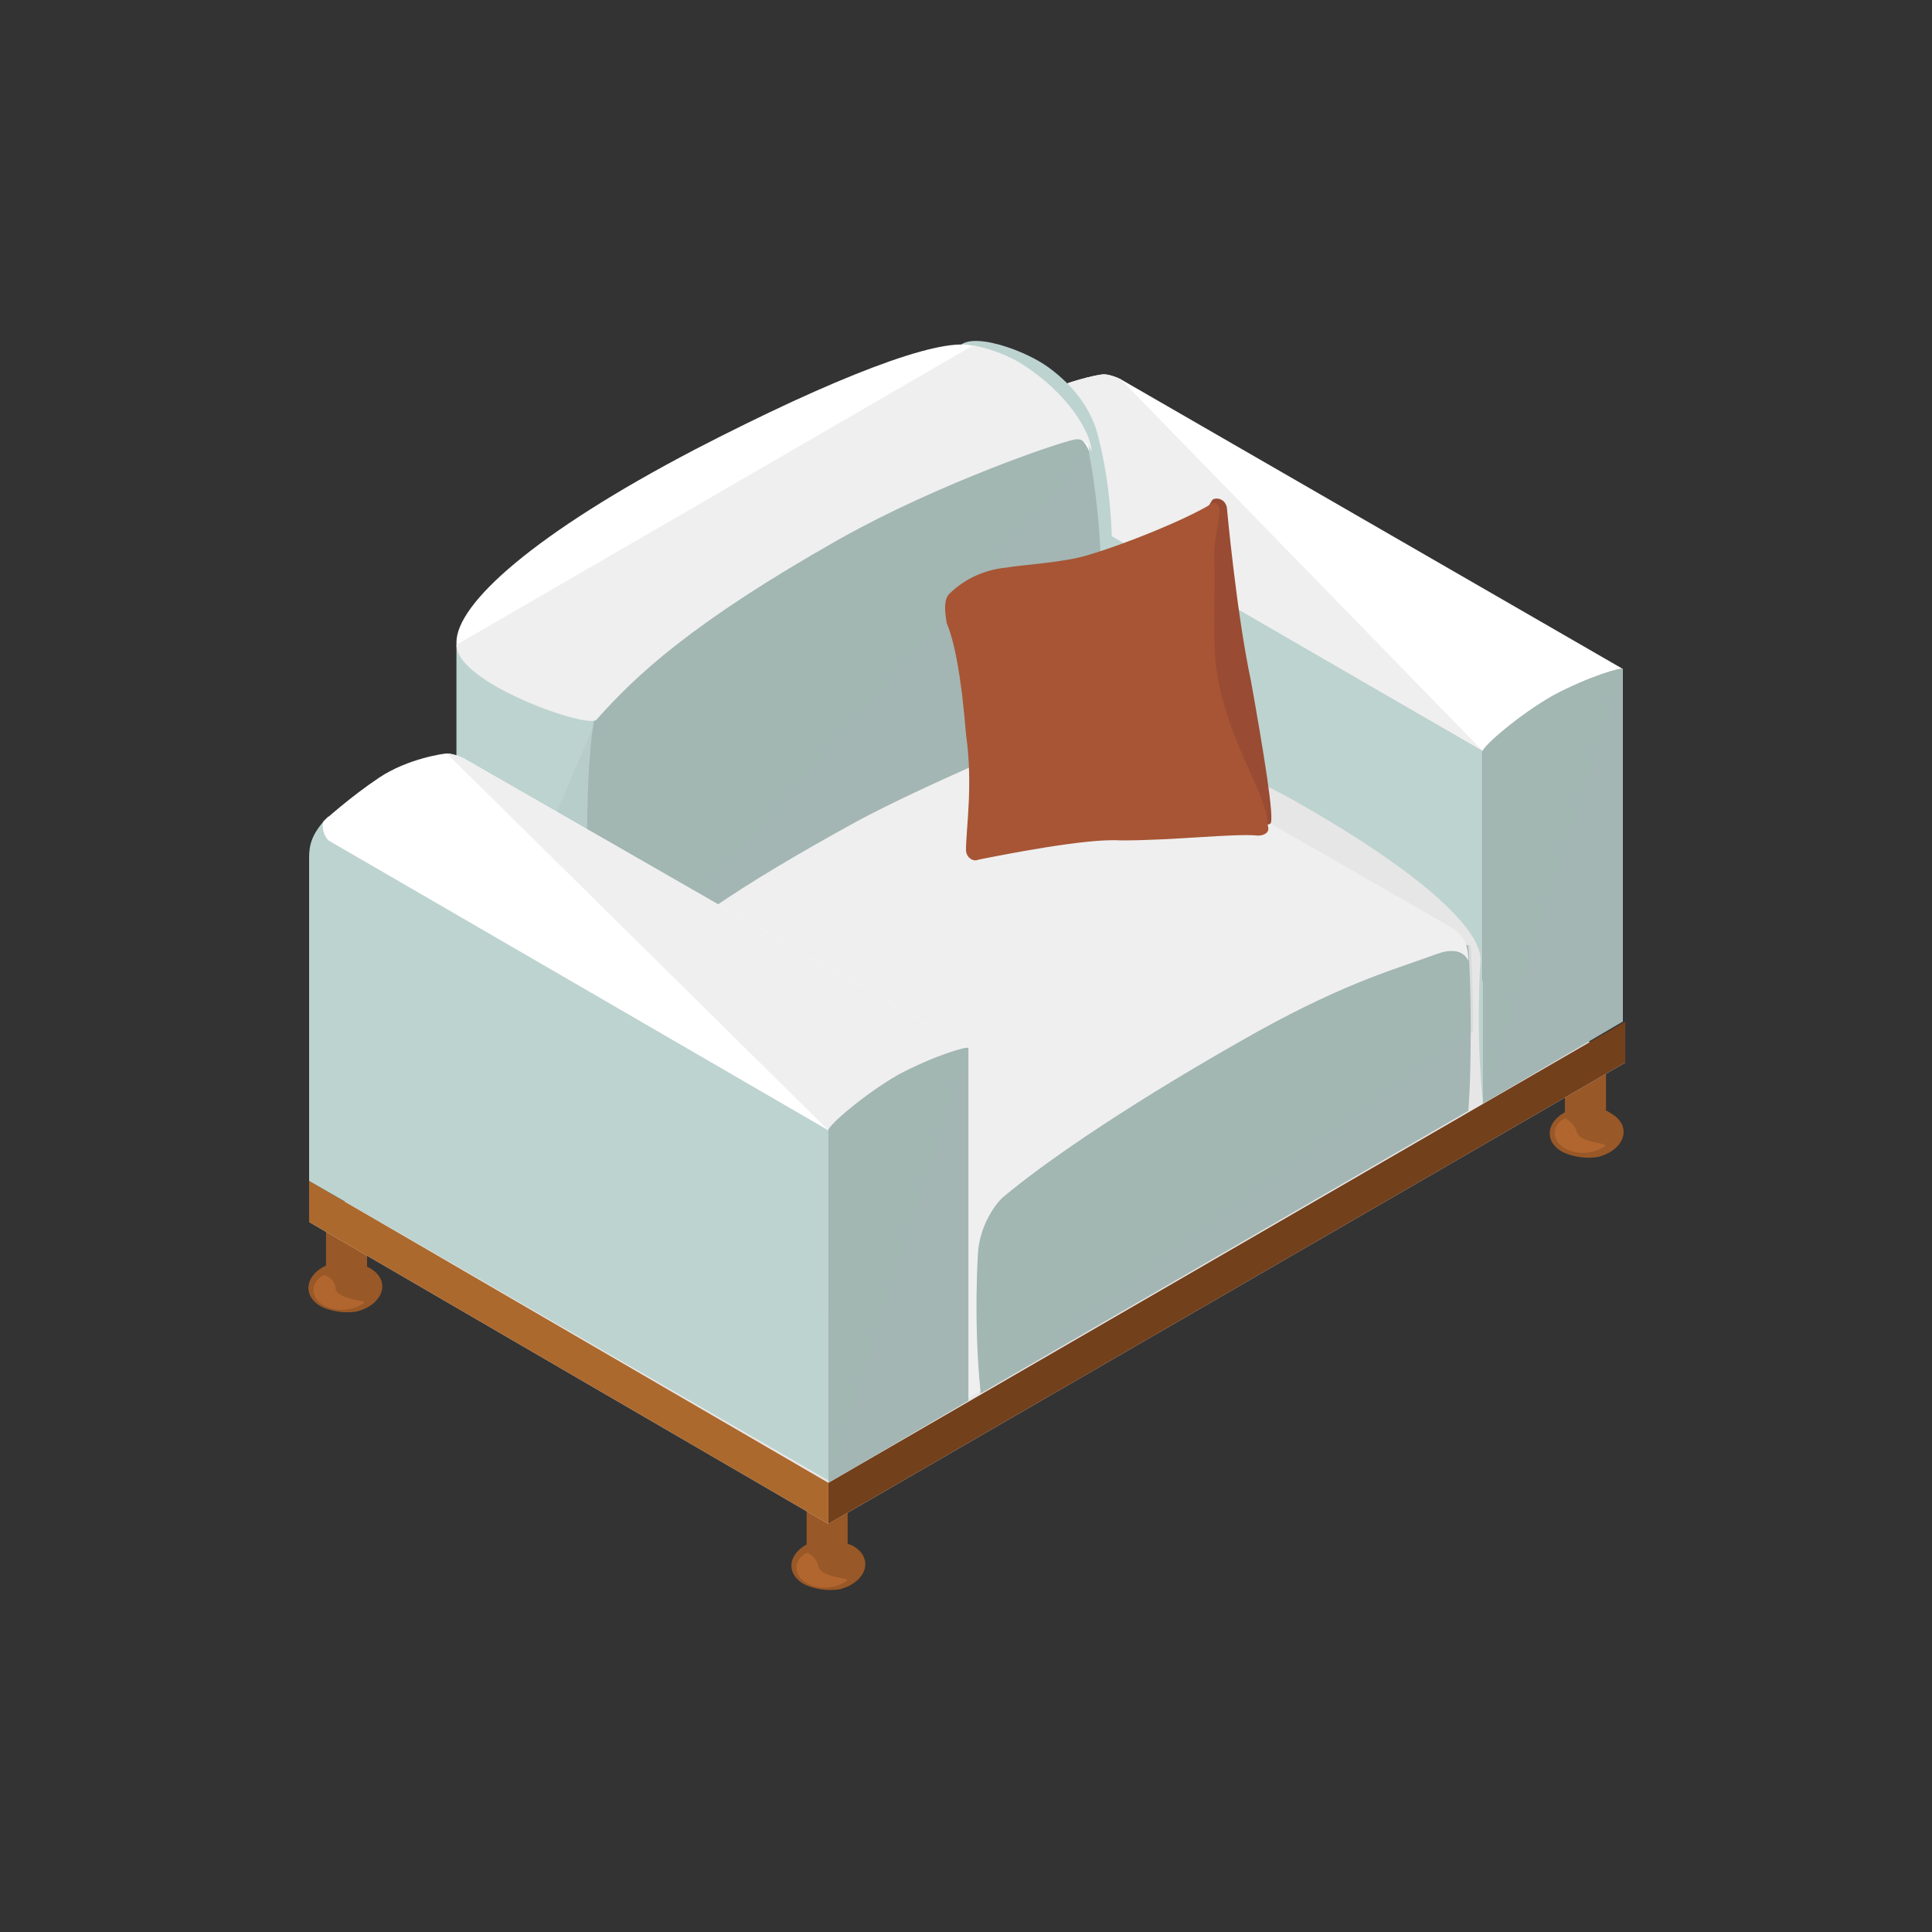 <?xml version="1.0" encoding="utf-8"?>
<!-- Generator: Adobe Illustrator 21.0.0, SVG Export Plug-In . SVG Version: 6.00 Build 0)  -->
<svg version="1.1" id="Layer_1" xmlns="http://www.w3.org/2000/svg" xmlns:xlink="http://www.w3.org/1999/xlink" x="0px" y="0px"
	 viewBox="0 0 80 80" style="enable-background:new 0 0 80 80;" xml:space="preserve">
<rect x="0" y="0" width="80" height="80" fill="#333333" stroke="none"/>
<style type="text/css">
	.st0{fill:#995827;}
	.st1{fill:#B2662F;}
	.st2{fill:#E8E7E7;}
	.st3{fill:#BDD3CF;}
	.st4{fill:#FFFFFF;}
	.st5{fill:#EFEFEF;}
	.st6{fill:#A3B6B3;}
	.st7{opacity:0.2;fill:#A3B6B3;}
	.st8{fill:#AC692D;}
	.st9{fill:#73401C;}
	.st10{fill:#E7E6E6;}
	.st11{fill:#994B33;}
	.st12{fill:#A75535;}
</style>
<g id="XMLID_37848_">
	<g id="XMLID_37887_">
		<g id="XMLID_37888_">
			<path id="XMLID_37891_" class="st0" d="M66.5,44.4c0-0.2-0.1-0.3-0.3-0.4l0,0c-0.2-0.1-0.6-0.2-0.8-0.1l0,0
				c-0.4,0.1-0.6,0.3-0.6,0.5c0,0.2,0,1.9,0,2c0,0.2,0.1,0.3,0.3,0.4l0,0c0.2,0.1,0.6,0.2,0.8,0.1l0,0c0.4-0.1,0.6-0.3,0.6-0.5
				C66.5,46.3,66.5,44.5,66.5,44.4z"/>
			<path id="XMLID_37890_" class="st0" d="M66.7,46.1L66.7,46.1c0.9,0.5,0.6,1.5-0.5,1.8l0,0c-0.5,0.1-1.1,0-1.5-0.2l0,0
				c-0.9-0.5-0.6-1.5,0.5-1.8l0,0C65.7,45.8,66.3,45.8,66.7,46.1z"/>
			<path id="XMLID_37889_" class="st1" d="M64.8,46.3c-0.7,0.4-0.5,1.2,0.4,1.4l0,0c0.4,0.1,0.9,0,1.2-0.2l0,0
				c0.4-0.2-0.9-0.1-1.1-0.6C65.2,46.5,64.8,46.3,64.8,46.3z"/>
		</g>
	</g>
	<g id="XMLID_37878_">
		<g id="XMLID_37883_">
			<path id="XMLID_37886_" class="st0" d="M35.1,62.3c0-0.2-0.1-0.3-0.3-0.4l0,0c-0.2-0.1-0.6-0.2-0.8-0.1l0,0
				c-0.4,0.1-0.6,0.3-0.6,0.5c0,0.2,0,1.9,0,2c0,0.2,0.1,0.3,0.3,0.4l0,0c0.2,0.1,0.6,0.2,0.8,0.1l0,0c0.4-0.1,0.6-0.3,0.6-0.5
				C35.1,64.2,35.1,62.5,35.1,62.3z"/>
			<path id="XMLID_37885_" class="st0" d="M35.3,64L35.3,64c0.9,0.5,0.6,1.5-0.5,1.8l0,0c-0.5,0.1-1.1,0-1.5-0.2l0,0
				c-0.9-0.5-0.6-1.5,0.5-1.8l0,0C34.3,63.7,34.8,63.8,35.3,64z"/>
			<path id="XMLID_37884_" class="st1" d="M33.4,64.3c-0.7,0.4-0.5,1.2,0.4,1.4l0,0c0.4,0.1,0.9,0,1.2-0.2l0,0
				c0.4-0.2-0.9-0.1-1.1-0.6C33.8,64.4,33.4,64.3,33.4,64.3z"/>
		</g>
		<g id="XMLID_37879_">
			<path id="XMLID_37882_" class="st0" d="M15.2,50.8c0-0.2-0.1-0.3-0.3-0.4l0,0c-0.2-0.1-0.6-0.2-0.8-0.1l0,0
				c-0.4,0.1-0.6,0.3-0.6,0.5c0,0.2,0,1.9,0,2c0,0.2,0.1,0.3,0.3,0.4l0,0c0.2,0.1,0.6,0.2,0.8,0.1l0,0c0.4-0.1,0.6-0.3,0.6-0.5
				C15.2,52.7,15.2,51,15.2,50.8z"/>
			<path id="XMLID_37881_" class="st0" d="M15.3,52.5L15.3,52.5c0.9,0.5,0.6,1.5-0.5,1.8l0,0c-0.5,0.1-1.1,0-1.5-0.2h0
				c-0.9-0.5-0.6-1.5,0.5-1.8l0,0C14.3,52.2,14.9,52.3,15.3,52.5z"/>
			<path id="XMLID_37880_" class="st1" d="M13.4,52.8c-0.7,0.4-0.5,1.2,0.4,1.4l0,0c0.4,0.1,0.9,0,1.2-0.2l0,0
				c0.4-0.2-0.9-0.1-1.1-0.6C13.9,52.9,13.4,52.8,13.4,52.8z"/>
		</g>
	</g>
	<g id="XMLID_37852_">
		<polygon id="XMLID_37877_" class="st2" points="67.3,44 45.7,31.6 12.8,50.6 34.3,63.1 		"/>
		<g id="XMLID_37873_">
			<path id="XMLID_37876_" class="st3" d="M61.4,31.1L41.1,19.3l-0.4-1.2c-0.7,0.7-0.8,1.2-0.8,1.7c0,0.5,0,13.4,0,13.4l21.5,12.4
				V31.1z"/>
			<path id="XMLID_37875_" class="st4" d="M42.8,16.5c-1.2,0.8-2.3,1.8-2.3,1.8c-0.1,0.2,0,0.6,0.2,0.8l20.7,12l5.8-3.4l-20.8-12
				c-0.2-0.1-0.5-0.2-0.7-0.2C45.5,15.5,44,15.8,42.8,16.5z"/>
			<path id="XMLID_41641_" class="st5" d="M46.4,15.7c-0.2-0.1-0.5-0.2-0.7-0.2c-0.2,0-1.7,0.3-2.9,1c-1.2,0.8-2.3,1.8-2.3,1.8
				c-0.1,0.2,0,0.6,0.2,0.8l20.7,12"/>
			<path id="XMLID_37874_" class="st6" d="M61.4,45.7V31.1c0-0.2,1.5-1.5,2.9-2.3c1.5-0.8,2.9-1.2,2.9-1.1v14.6L61.4,45.7z"/>
			<path id="XMLID_41637_" class="st7" d="M61.4,45.7V31.1c0-0.2,1.5-1.5,2.9-2.3c1.5-0.8,2.9-1.2,2.9-1.1"/>
		</g>
		<g id="XMLID_37870_">
			<g id="XMLID_37871_">
				<polygon id="XMLID_37872_" class="st8" points="12.8,50.6 34.3,63.1 34.3,61.4 12.8,48.9 				"/>
			</g>
		</g>
		<polygon id="XMLID_37869_" class="st9" points="67.3,44 67.3,42.3 34.3,61.4 34.3,63.1 		"/>
		<g id="XMLID_37857_">
			<g id="XMLID_37865_">
				<g id="XMLID_37867_">
					<path id="XMLID_37868_" class="st3" d="M39.6,14.7c0,1.1,3.4,1.5,4.4,2.9c2.1,3,1.1,12.8,1.2,12.5c1.8-7.6,0.2-12.2,0.2-12.3
						c-0.3-0.9-0.9-1.8-2-2.6C42.3,14.4,39.6,13.5,39.6,14.7z"/>
				</g>
				<path id="XMLID_37866_" class="st10" d="M45.2,30.1c-0.4,0.4-0.4,0.9-0.4,1.5v4.6l16,9.7l0.6-0.3c-0.3-2.9-0.1-5.8-0.1-5.8
					c0.1-1-1.6-3.2-7.8-6.7C49.1,30.7,45.6,29.8,45.2,30.1z"/>
			</g>
			<g id="XMLID_37858_">
				<g id="XMLID_37861_">
					<polygon id="XMLID_37864_" class="st3" points="27.1,46.1 18.9,43.3 18.9,26.7 24.7,29.8 					"/>
					<polyline id="XMLID_41642_" class="st7" points="24.7,29.8 27.1,46.1 18.9,43.3 					"/>
					<path id="XMLID_37863_" class="st6" d="M45.1,18.8c0,0,0.5,2.4,0.5,5.4c0,3-0.4,6.7-0.4,6.7L35,35.4l-10.5,6.7
						c0,0-0.5-8.8,0.1-12.3c0,0,0-0.2,0.1-0.3c1.2-1.3,5.6-5.8,9.5-7.9c3-1.7,7.9-3.9,9.9-4C45,17.5,45.1,18.6,45.1,18.8z"/>
					<path id="XMLID_41638_" class="st7" d="M24.6,42.1c0,0-0.5-8.8,0.1-12.3c0,0,0-0.2,0.1-0.3c1.2-1.3,5.6-5.8,9.5-7.9
						c3-1.7,7.9-3.9,9.9-4c0.8,0,0.9,1.1,0.9,1.2"/>
					<path id="XMLID_37862_" class="st4" d="M45.1,18.7c0-0.7-0.9-2.4-3-3.7c-0.7-0.4-1.4-0.6-1.9-0.7c-1.4-0.3-5.6,1.3-11.4,4.3
						c-6.7,3.5-9.9,6.4-9.9,8c0,1.6,5.5,3.5,5.8,3.1c1.6-1.8,3.9-4,10.1-7.5c4.1-2.3,9.1-4,9.7-4.1C44.9,18.1,45.1,18.7,45.1,18.7z"
						/>
					<path id="XMLID_41645_" class="st5" d="M18.9,26.7c0,1.6,5.5,3.5,5.8,3.1c1.6-1.8,3.9-4,10.1-7.5c4.1-2.3,9.1-4,9.7-4.1
						c0.5-0.1,0.7,0.5,0.7,0.5c0-0.7-0.9-2.4-3-3.7c-0.7-0.4-1.4-0.6-1.9-0.7"/>
				</g>
				<path id="XMLID_37860_" class="st6" d="M60.8,46c0,0,0.1-1.1,0.1-3.3c0-2.2-0.1-3.5-0.1-3.5c0-0.7-10.5,3.5-11,3.8l-8.6,6
					c-0.5,0.3-0.9,0.9-0.9,1.5c0,0-0.1,1.7,0,3.7c0.1,1.9,0.3,3.5,0.3,3.5L60.8,46z"/>
				<path id="XMLID_41636_" class="st7" d="M61,42.7c0-2.2-0.1-3.5-0.1-3.5c0-0.7-10.5,3.5-11,3.8l-8.6,6c-0.5,0.3-0.9,0.9-0.9,1.5
					c0,0-0.1,1.7,0,3.7c0.1,1.9,0.3,3.5,0.3,3.5"/>
				<path id="XMLID_37859_" class="st5" d="M43.1,30.5c0,0-4.8,2-7.6,3.5c-5.1,2.8-7.5,4.5-10,6.8c-0.8,0.8-1.4,1.7-1.4,2.8v4.6
					l16,9.7l0.5-0.3c-0.3-2.9-0.1-5.8-0.1-5.8c0.1-1,0.6-1.8,1-2.2c1.9-1.6,5.6-4.1,10.6-6.9c3.8-2.1,5.8-2.6,7.4-3.2
					c1.1-0.4,1.3,0.3,1.3,0.3c0-0.7-0.2-1.1-0.7-1.4l-12.9-7.4C46,30.1,45,29.9,43.1,30.5z"/>
			</g>
		</g>
		<g id="XMLID_37853_">
			<path id="XMLID_37856_" class="st3" d="M34.3,46.8L14,35l-0.4-1.2c-0.7,0.7-0.8,1.2-0.8,1.7c0,0.5,0,13.4,0,13.4l21.5,12.4V46.8z
				"/>
			<path id="XMLID_37855_" class="st4" d="M15.7,32.2c-1.2,0.8-2.3,1.8-2.3,1.8c-0.1,0.2,0,0.6,0.2,0.8l20.7,12l5.8-3.4l-20.9-12
				c-0.2-0.1-0.5-0.2-0.7-0.2C18.4,31.2,16.9,31.4,15.7,32.2z"/>
			<path id="XMLID_41640_" class="st5" d="M13.3,34"/>
			<path id="XMLID_41633_" class="st5" d="M34.3,46.8l5.8-3.4l-20.9-12c-0.2-0.1-0.5-0.2-0.7-0.2"/>
			<path id="XMLID_37854_" class="st6" d="M34.3,61.4V46.8c0-0.2,1.5-1.5,2.9-2.3c1.5-0.8,2.9-1.2,2.9-1.1V58L34.3,61.4z"/>
			<path id="XMLID_41635_" class="st7" d="M34.3,61.4V46.8c0-0.2,1.5-1.5,2.9-2.3c1.5-0.8,2.9-1.2,2.9-1.1"/>
		</g>
	</g>
	<g id="XMLID_37849_">
		<path id="XMLID_37851_" class="st11" d="M52.6,34.1c-0.4,0.4-1.8-2.6-2.4-6.4c-0.2-1.2-0.8-2.6-0.9-4c-0.1-1.5,0.9-3,0.9-3
			c0.1-0.1,0.5-0.1,0.6,0.3c0,0,0.4,4.4,1,7.2C52.3,31,52.8,34,52.6,34.1z"/>
		<path id="XMLID_37850_" class="st12" d="M40,35.2c0,0.3,0.3,0.5,0.5,0.4c1-0.2,4.5-0.9,5.9-0.8c2.3,0,4.7-0.3,5.7-0.2
			c0.2,0,0.5-0.1,0.4-0.4c0-1.3-1.6-3.3-2.1-6.3c-0.2-1.1-0.1-3.3-0.1-4.2c-0.1-1.4,0.2-2,0.2-2.6c0-0.2-0.2-0.4-0.4-0.2
			c-1,0.6-3.4,1.6-5.1,2.1c-1,0.3-2.8,0.4-3.3,0.5c-1.1,0.1-1.9,0.6-2.4,1.1c-0.3,0.3-0.1,1.1-0.1,1.2c0.3,0.7,0.6,2.1,0.8,4.6
			C40.3,32.5,40,34.3,40,35.2z"/>
	</g>
</g>
</svg>
